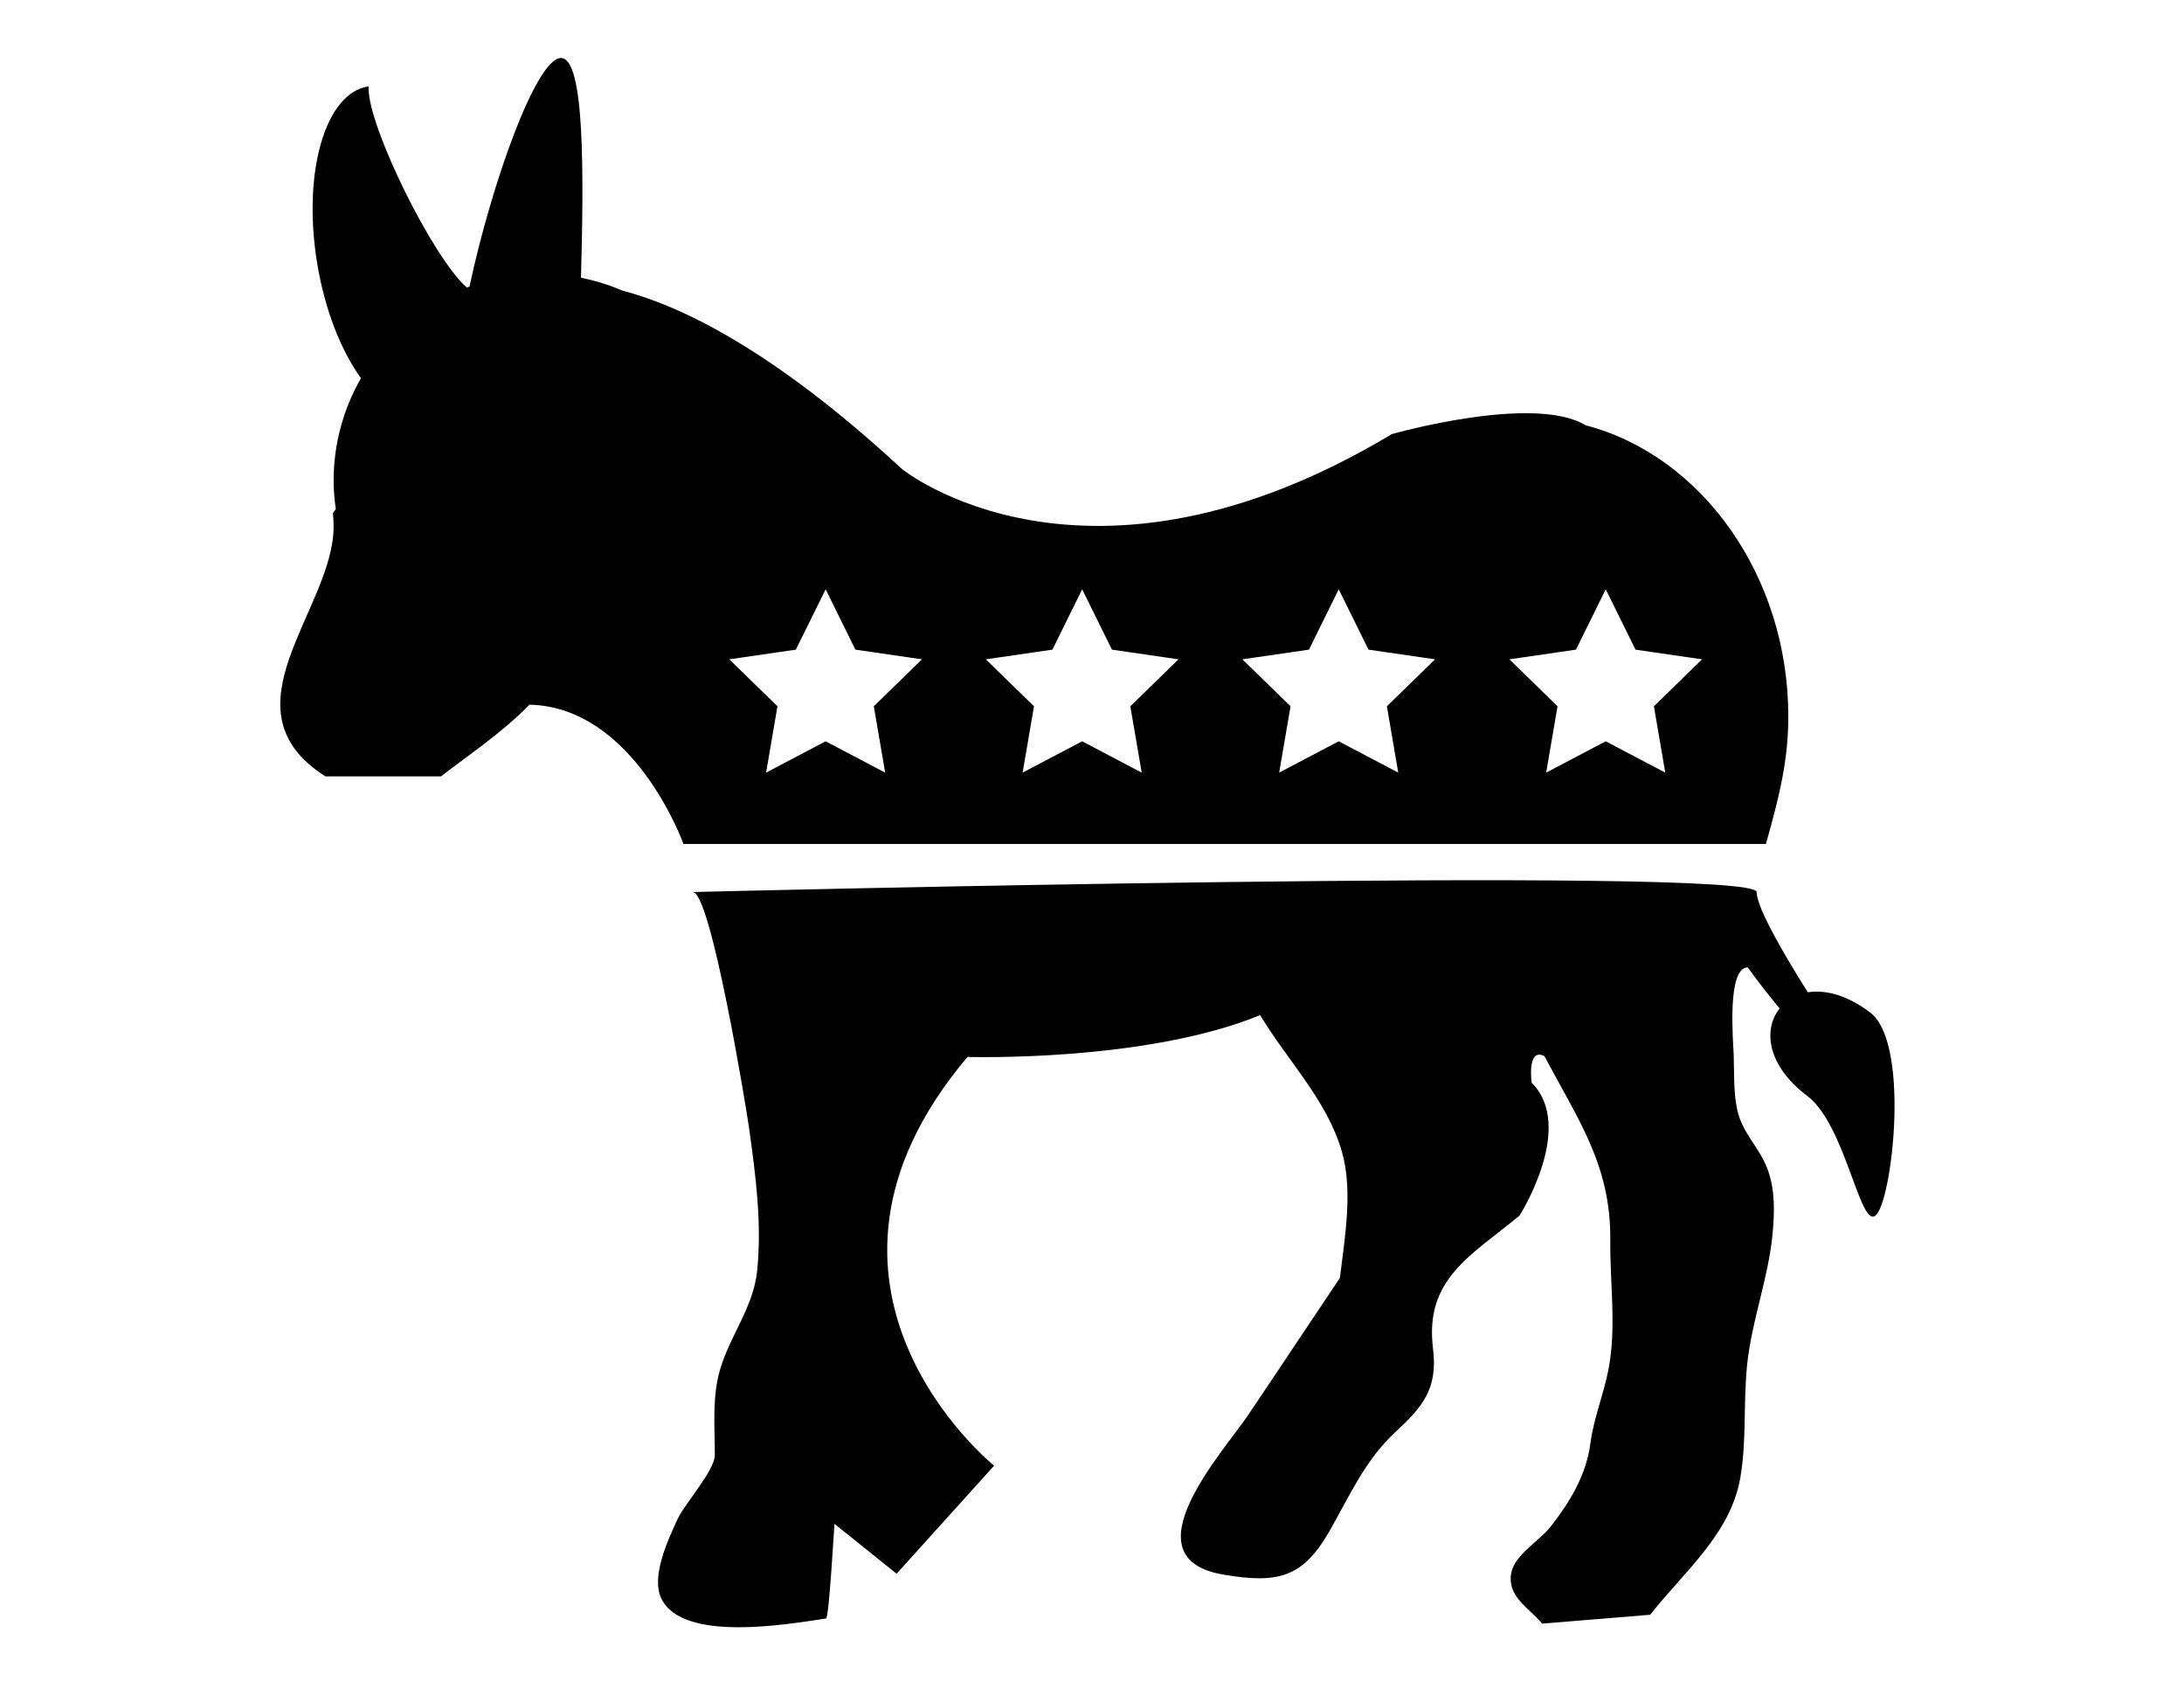 <?xml version="1.0" encoding="utf-8"?>
<!-- Generator: Adobe Illustrator 16.0.0, SVG Export Plug-In . SVG Version: 6.00 Build 0)  -->
<!DOCTYPE svg PUBLIC "-//W3C//DTD SVG 1.1//EN" "http://www.w3.org/Graphics/SVG/1.1/DTD/svg11.dtd">
<svg version="1.1" id="Layer_1" xmlns="http://www.w3.org/2000/svg" xmlns:xlink="http://www.w3.org/1999/xlink" x="0px" y="0px"
	 width="792px" height="612px" viewBox="0 0 792 612" enable-background="new 0 0 792 612" xml:space="preserve">
<path d="M598.438,585.5c12.105-15.478,29.106-29.21,32.644-49.578c2.381-13.641,1.06-27.484,2.504-41.188
	c1.664-15.894,7.613-31.028,9.174-46.958c0.771-7.864,1.034-15.919-1.641-23.458c-2.883-8.146-9.247-13.25-11.132-21.897
	c-1.396-6.359-1.065-13.66-1.285-20.147c-0.147-4.217-2.596-31.493,5.098-31.493c0,0,16.083,22.509,25.729,28.936l6.432-4.015
	c0,0-28.935-42.608-28.935-52.253c0-9.627-384.373-0.043-385.842,0c6.609-0.159,19.443,78.366,20.416,85.312
	c2.417,17.21,4.762,34.823,2.95,52.204c-1.347,12.932-9.707,23.183-13.342,35.33c-3.036,10.135-1.989,20.845-1.989,31.316
	c0,5.545-11.041,17.81-13.477,23.14c-3.28,7.197-9.853,20.863-5.887,28.93c7.852,15.942,45.741,9.259,59.701,7.172
	c1.077-0.165,2.778-31.132,3.072-34.314l22.51,18.085l35.367-39.181c0,0-80.38-64.608-9.645-148.208
	c0,0,64.303,1.989,106.109-15.159c9.822,16.365,24.309,30.845,29.67,49.565c4.057,14.149,1.003,31.273-0.735,45.717
	c-11.187,16.622-22.233,33.354-33.445,49.964c-8.801,13.06-44.119,51.585-8.941,57.595c20.067,3.434,29.009,1.114,38.752-16.01
	c7.368-12.962,12.778-25.478,23.844-35.753c9.657-8.947,15.373-15.508,13.556-30.11c-3.14-25.153,13.482-33.568,31.341-48.238
	c0,0,20.502-32.147,4.424-48.231c0,0-1.805-12.864,4.621-9.639c12.301,23.14,24.162,39.737,23.893,66.708
	c-0.165,15.667,2.338,31.695-0.716,47.21c-1.751,8.916-5.318,17.466-6.493,26.487c-1.487,11.529-7.442,21.279-14.462,30.263
	c-3.893,4.97-12.993,10.129-14.229,16.702c-1.609,8.476,6.047,12.381,11.206,18.408"/>
<path d="M678.156,367.09c14.309,10.796,8.379,65.301,2.534,73.061c-5.857,7.754-11.028-32.008-25.337-42.804
	c-14.321-10.808-16.059-23.659-10.215-31.42C650.996,358.167,663.842,356.301,678.156,367.09z"/>
<path d="M575.041,154.212c-18.954-11.469-70.319,3.194-70.319,3.194c-110.999,66.604-177.596,12.687-177.596,12.687
	c-47.069-43.581-80.692-59.346-101.458-64.731c-4.761-2.05-9.773-3.617-14.981-4.645c0.998-36.995,1.45-79.683-7.252-79.683
	c-8.954,0-25.11,45.184-33.183,82.871c-0.318,0.116-0.643,0.232-0.961,0.349c-12.215-10.6-35.625-57.969-35.625-72.118
	c0-0.27,0.031-0.539,0.031-0.802c-0.085,0.012-0.171,0-0.257,0.012c-15.557,2.552-23.813,31.236-18.428,64.076
	c2.785,17.008,8.69,31.751,15.888,41.702c-6.279,10.973-9.92,23.648-9.92,37.198c0,3.488,0.324,6.897,0.783,10.263
	c-0.331,0.496-0.686,0.96-1.016,1.462c0.122,1.536,0.232,3.293,0.232,4.866c0.006,29.988-41.457,66.126-2.968,90.606h41.897
	c11.047-8.543,22.173-15.851,32.087-26.004C230.124,256.361,247.841,306,247.841,306H468.43h10.931h161.036
	c5.189-18.36,8.108-30.845,8.108-46.279C648.505,208.802,617.066,165.197,575.041,154.212z M321,280.143l-21.591-11.353
	l-21.592,11.353l4.119-24.052l-17.467-17.026l24.138-3.507l10.802-21.879l10.795,21.879l24.137,3.507l-17.466,17.026L321,280.143z
	 M414.023,280.143l-21.591-11.353l-21.591,11.353l4.125-24.052l-17.466-17.026l24.144-3.507l10.795-21.879l10.795,21.879
	l24.138,3.507l-17.467,17.026L414.023,280.143z M507.054,280.143l-21.585-11.353l-21.598,11.353l4.131-24.052l-17.473-17.026
	l24.144-3.507l10.802-21.879l10.796,21.879l24.137,3.507l-17.467,17.026L507.054,280.143z M603.891,280.143l-21.598-11.353
	l-21.598,11.353l4.131-24.052l-17.467-17.026l24.144-3.507l10.796-21.879l10.796,21.879l24.138,3.507l-17.467,17.026
	L603.891,280.143z"/>
</svg>

